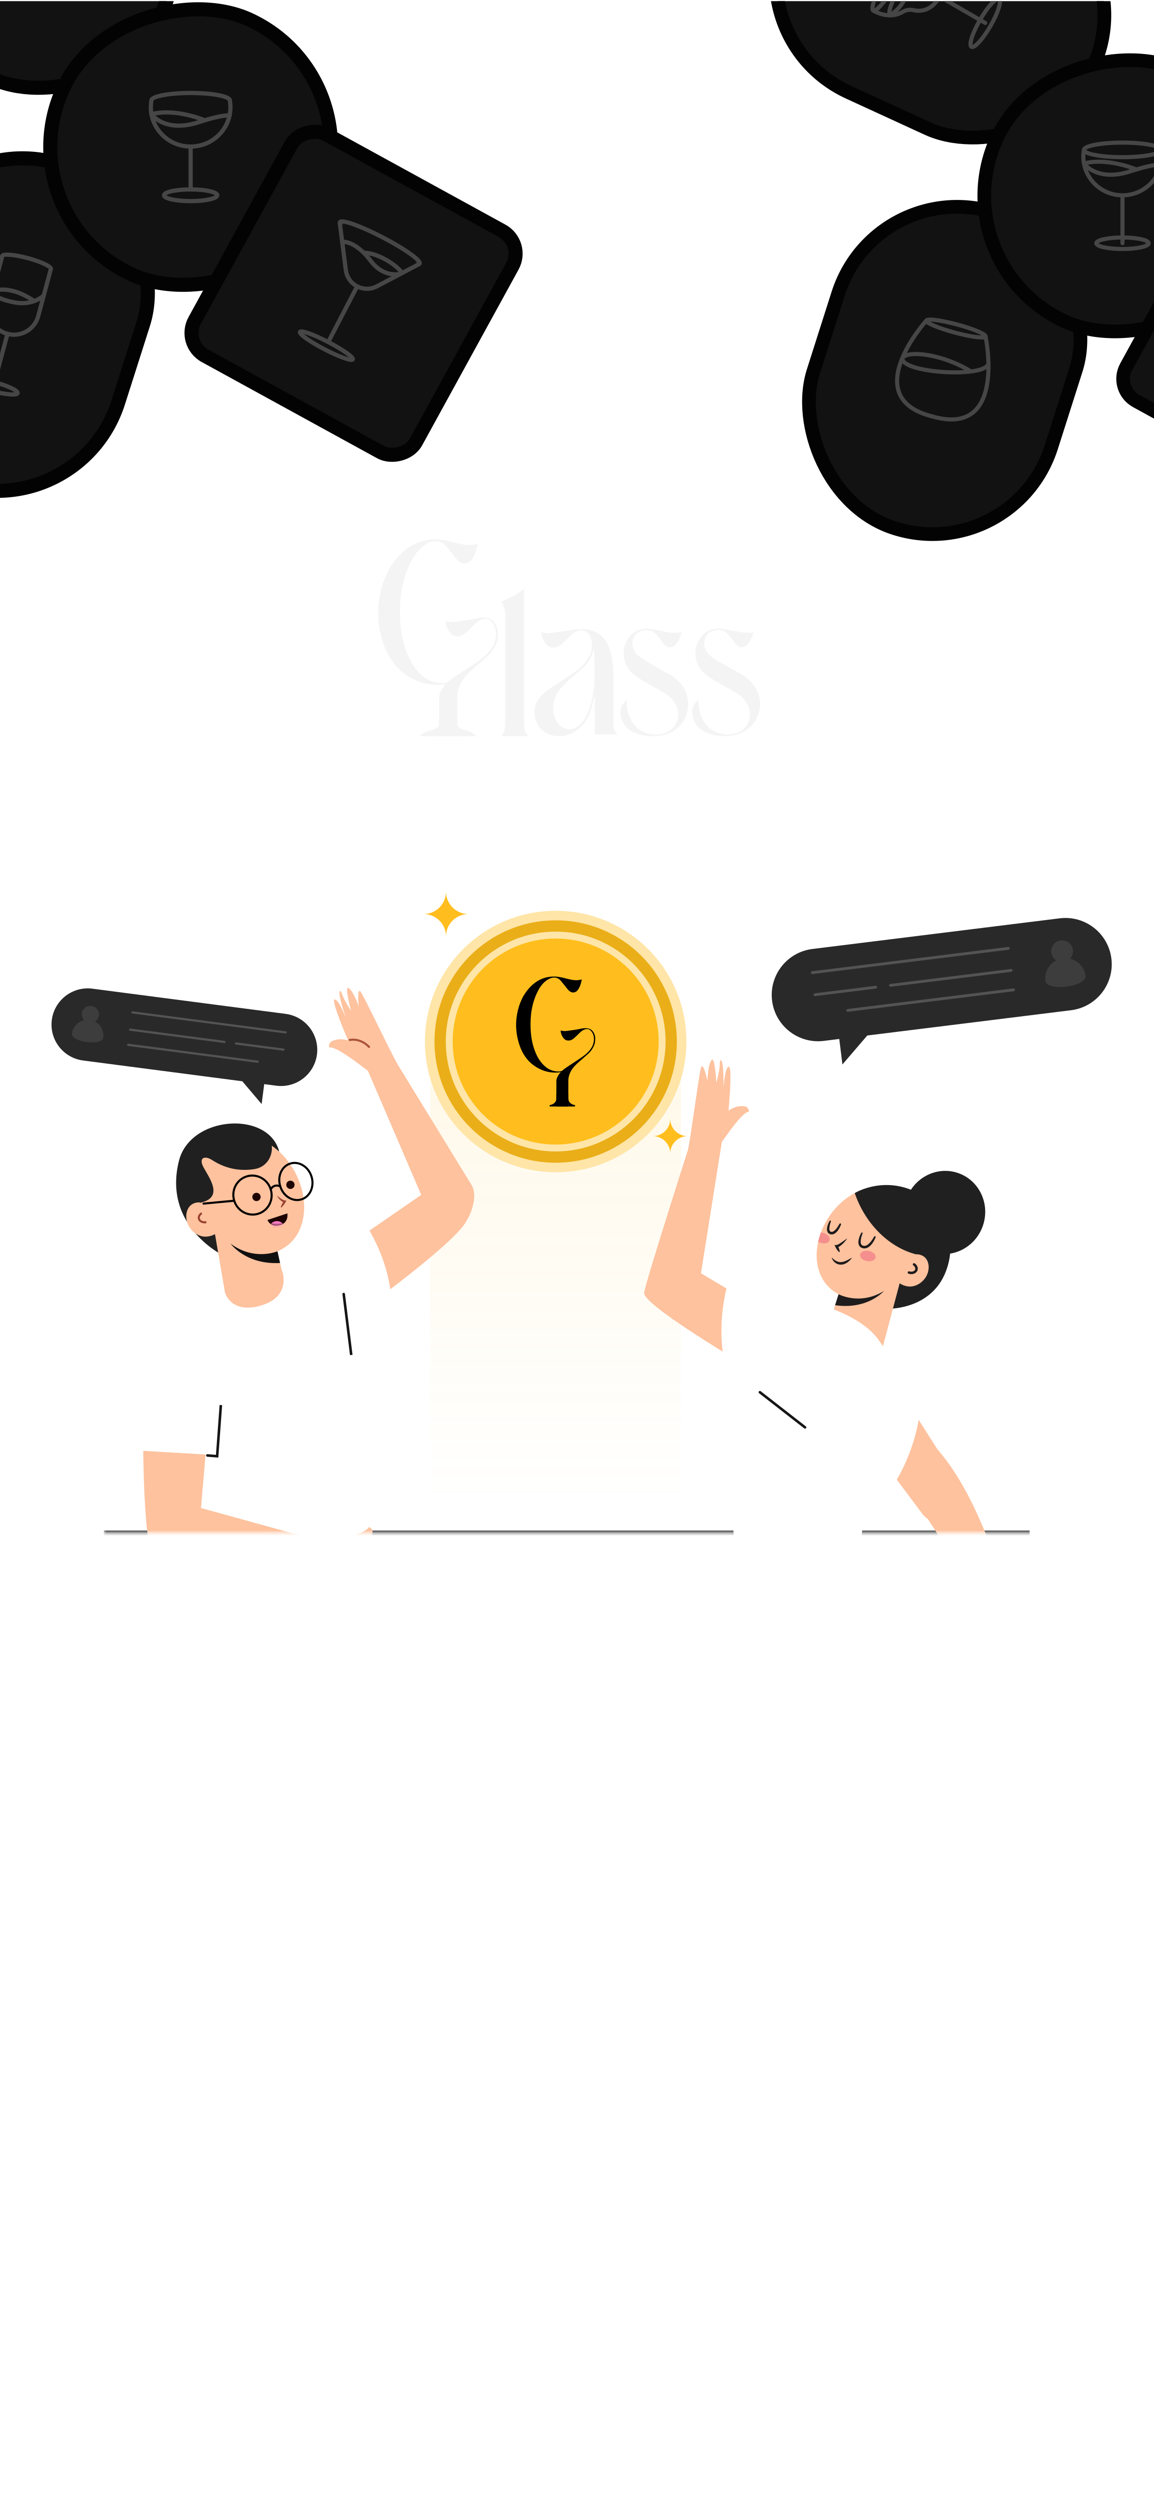 <svg width="428" height="927" viewBox="0 0 428 927" fill="none" xmlns="http://www.w3.org/2000/svg">
<g clip-path="url(#clip0_2207_7660)">
<rect x="159.593" y="384.656" width="92.94" height="188.043" fill="url(#paint0_linear_2207_7660)" fill-opacity="0.1"/>
<mask id="mask0_2207_7660" style="mask-type:alpha" maskUnits="userSpaceOnUse" x="38" y="144" width="348" height="425">
<rect x="38.505" y="144.467" width="346.841" height="423.887" fill="#D9D9D9"/>
</mask>
<g mask="url(#mask0_2207_7660)">
<rect x="38.505" y="567.557" width="343.367" height="15.138" fill="#373737"/>
<g filter="url(#filter0_d_2207_7660)">
<path d="M165.415 344.717C165.415 340.125 161.692 336.402 157.099 336.402C161.692 336.402 165.415 332.679 165.415 328.086C165.415 332.678 169.138 336.402 173.731 336.402C169.138 336.402 165.415 340.125 165.415 344.717Z" fill="#FFBE1D"/>
<path d="M248.581 425.205C248.581 421.645 245.695 418.759 242.135 418.759C245.695 418.759 248.581 415.873 248.581 412.313C248.581 415.873 251.467 418.759 255.027 418.759C251.467 418.76 248.581 421.645 248.581 425.205Z" fill="#FFBE1D"/>
<g filter="url(#filter1_d_2207_7660)">
<mask id="mask1_2207_7660" style="mask-type:alpha" maskUnits="userSpaceOnUse" x="157" y="328" width="98" height="98">
<circle cx="206.09" cy="376.7" r="48.487" fill="#FFBE1D" fill-opacity="0.36"/>
</mask>
<g mask="url(#mask1_2207_7660)">
</g>
<mask id="mask2_2207_7660" style="mask-type:alpha" maskUnits="userSpaceOnUse" x="157" y="328" width="98" height="98">
<circle cx="206.09" cy="376.7" r="48.487" fill="#F5DDA3"/>
</mask>
<g mask="url(#mask2_2207_7660)">
<path d="M151.572 361.296L229.218 326.717L233.929 335.543L161.862 380.575L151.572 361.296Z" fill="url(#paint1_linear_2207_7660)"/>
<path d="M151.572 361.296L229.218 326.717L233.929 335.543L161.862 380.575L151.572 361.296Z" fill="white"/>
<path d="M176.099 397.854L250.384 356.545L255.857 364.921L188.053 416.148L176.099 397.854Z" fill="url(#paint2_linear_2207_7660)"/>
<path d="M176.099 397.854L250.384 356.545L255.857 364.921L188.053 416.148L176.099 397.854Z" fill="white"/>
<path d="M254.578 353.783L162.593 398.477L156.574 388.051L241.431 331.012L254.578 353.783Z" fill="url(#paint3_linear_2207_7660)"/>
<path d="M254.578 353.783L162.593 398.477L156.574 388.051L241.431 331.012L254.578 353.783Z" fill="white"/>
<path d="M282.456 388.347L190.472 433.04L184.453 422.615L269.309 365.576L282.456 388.347Z" fill="url(#paint4_linear_2207_7660)"/>
<path d="M282.456 388.347L190.472 433.04L184.453 422.615L269.309 365.576L282.456 388.347Z" fill="white"/>
</g>
<circle cx="206.09" cy="376.702" r="48.487" fill="#FFE5A7"/>
<circle cx="206.09" cy="376.703" r="42.848" stroke="#EAAE18" stroke-width="4.183"/>
<circle cx="206.09" cy="376.704" r="38.203" fill="#FFBE1D"/>
<path d="M210.711 400.799L206.396 400.79C206.362 400.79 206.335 400.762 206.335 400.728L206.355 391.046C206.355 391.012 206.382 390.985 206.417 390.985L210.731 390.994C210.766 390.994 210.793 391.022 210.793 391.056L210.773 400.737C210.773 400.771 210.745 400.799 210.711 400.799Z" fill="black"/>
<path d="M220.768 375.376C220.682 374.167 220.142 372.862 219.049 372.177C218.875 372.074 218.687 371.99 218.485 371.928C218.283 371.866 218.067 371.825 217.837 371.808C217.592 371.776 217.339 371.76 217.082 371.759C216.312 371.758 215.511 371.889 214.784 372.097C214.371 372.167 213.957 372.236 213.543 372.302C212.301 372.501 211.055 372.678 209.805 372.816C209.254 372.877 208.68 372.732 208.04 372.651C207.964 372.642 207.9 372.708 207.911 372.783C208.089 373.916 208.47 374.892 209.238 375.699C209.656 376.139 210.172 376.334 210.795 376.34C211.731 376.35 212.442 375.905 213.086 375.313C213.383 375.039 213.673 374.757 213.963 374.474C214.252 374.191 214.541 373.908 214.835 373.631C215.528 372.927 216.393 372.223 217.422 372.097C217.627 372.072 217.84 372.07 218.058 372.095C218.212 372.115 218.367 372.158 218.516 372.22C220.759 373.63 220.682 377.006 219.349 379.023C219.218 379.236 219.079 379.44 218.933 379.636C217.911 381.01 216.541 382.014 215.128 382.968C213.255 384.233 211.339 385.434 209.49 386.731C208.766 387.238 208.089 387.864 207.535 388.551C206.93 389.299 206.547 390.131 206.36 390.982C206.349 391.03 206.368 391.083 206.41 391.108C206.416 391.112 206.423 391.116 206.428 391.121C206.452 391.141 206.48 391.154 206.51 391.154C207.179 391.146 207.848 391.14 208.517 391.136C209.237 391.133 209.958 391.131 210.677 391.13C210.74 391.13 210.791 391.08 210.792 391.017C210.819 389.87 211.16 388.734 211.776 387.629C212.516 386.299 213.594 385.229 214.743 384.234C215.829 383.294 216.924 382.365 217.986 381.398C218.506 380.924 218.975 380.42 219.373 379.871C219.506 379.688 219.631 379.5 219.747 379.307C220.142 378.541 220.604 377.773 220.681 376.852C220.681 376.852 220.759 376.315 220.757 375.879C220.766 375.714 220.773 375.547 220.768 375.376Z" fill="black"/>
<path d="M211.702 386.439H210.071C210.034 386.548 209.982 386.643 209.91 386.705C209.146 387.365 208.244 387.784 207.215 387.805C204.989 387.851 203.148 386.949 201.603 385.415C199.995 383.819 198.98 381.858 198.221 379.756C197.316 377.248 196.92 374.648 196.803 371.994C196.593 367.22 197.204 362.595 199.351 358.264C200.227 356.497 201.35 354.881 203.057 353.799C204.614 352.812 206.61 352.454 208.08 354.29C208.488 354.799 208.915 355.292 209.328 355.798C209.857 356.448 210.338 357.143 210.916 357.747C211.892 358.769 213.31 358.782 214.165 357.743C215.097 356.611 215.46 355.22 215.787 353.742C215.589 353.742 215.494 353.722 215.412 353.745C213.896 354.178 212.411 353.916 210.925 353.566C209.599 353.252 208.279 352.843 206.933 352.692C202.871 352.236 199.424 353.562 196.616 356.511C193.903 359.359 192.441 362.805 191.763 366.623C191.067 370.536 191.418 374.358 192.697 378.116C193.754 381.223 195.517 383.865 198.215 385.727C201.919 388.284 206.007 388.862 210.345 387.514C210.795 387.374 211.247 387.237 211.701 387.106V386.439H211.702Z" fill="black"/>
<path d="M203.855 400.262C203.855 400.262 205.292 400.172 206.027 399.004C206.401 398.41 206.366 397.565 206.334 396.255H208.55V400.795H203.849L203.855 400.262Z" fill="black"/>
<path d="M213.272 400.263C213.272 400.263 211.834 400.172 211.099 399.004C210.726 398.41 210.761 397.565 210.793 396.255H208.576V400.795H213.277L213.272 400.263Z" fill="black"/>
</g>
</g>
<path d="M328.44 485.336C328.44 485.336 345.098 486.236 350.79 471.514C355.817 458.51 349.008 445.847 339.483 441.93C339.483 441.93 308.088 473.699 328.44 485.336Z" fill="#202020"/>
<path d="M336.831 442.891C337.902 443.719 338.868 444.728 339.693 445.932C347.07 456.693 337.687 472.679 327.837 478.73C322.384 482.079 315.3 482.693 309.927 479.302C302.069 474.342 301.398 464.138 304.905 455.903C307.519 449.766 312.316 444.454 318.339 441.775C324.353 439.099 331.767 438.973 336.831 442.891Z" fill="#FEC29E"/>
<path d="M331.96 474.178C333.242 476.11 335.916 477.338 338.231 477.027C340.546 476.716 342.74 475.047 343.783 472.802C344.72 470.789 344.676 468.27 343.385 466.654C342.094 465.038 339.28 464.541 337.602 465.95L331.96 474.178Z" fill="#FEC29E"/>
<path d="M335.48 469.045L327.506 499.079C326.12 504.648 320.636 508.173 314.994 507.124C308.478 505.913 304.561 499.192 306.72 492.925L315.978 465.418L335.48 469.045Z" fill="#FEC29E"/>
<path d="M309.726 483.994L311.011 479.921C311.011 479.921 318.842 484.219 327.836 478.729C327.836 478.729 321.864 485.753 309.726 483.994Z" fill="#1E1C1C"/>
<path d="M339.748 465.136C328.981 462.329 320.557 452.965 317.014 442.417C317.014 442.417 328.996 434.981 342.488 443.565C353.67 450.679 339.748 465.136 339.748 465.136Z" fill="#202020"/>
<path d="M337.107 471.882C338.333 472.269 339.568 471.817 339.867 470.872C340.09 470.163 339.724 469.379 339.009 468.867" stroke="#1E1C1C" stroke-width="0.922" stroke-miterlimit="10" stroke-linecap="round"/>
<path d="M318.993 465.213C318.8 466.258 319.933 467.342 321.522 467.634C323.111 467.927 324.555 467.317 324.747 466.273C324.939 465.228 323.807 464.144 322.218 463.852C320.63 463.56 319.186 464.169 318.993 465.213Z" fill="#F58F8D"/>
<path d="M311.155 464.25C310.55 463.705 310.163 463.049 309.83 462.364L309.506 461.695L310.216 461.674C310.453 461.667 310.831 461.485 311.159 461.295C311.502 461.106 311.833 460.872 312.175 460.646C312.849 460.179 313.517 459.682 314.222 459.205C313.769 459.928 313.224 460.579 312.616 461.179C312.314 461.483 311.983 461.759 311.626 462.022C311.253 462.27 310.888 462.527 310.289 462.62L310.674 461.93C311.039 462.597 311.348 463.295 311.441 464.103C311.452 464.198 311.384 464.283 311.29 464.293C311.239 464.299 311.19 464.281 311.155 464.25Z" fill="#1E1C1C"/>
<path d="M308.448 466.254C308.983 466.815 309.541 467.298 310.153 467.612C310.765 467.923 311.409 468.062 312.062 468.001C312.724 467.983 313.367 467.676 314.03 467.414L315.001 466.896C315.321 466.704 315.642 466.506 316 466.334C315.788 466.659 315.54 466.958 315.292 467.262C315.021 467.543 314.718 467.796 314.413 468.05C313.751 468.485 313.009 468.894 312.14 468.949C311.287 469.016 310.395 468.756 309.747 468.231C309.091 467.72 308.642 467.01 308.448 466.254Z" fill="#1E1C1C"/>
<path d="M307.682 459.929C307.363 460.941 305.855 461.368 304.313 460.882C303.995 460.781 303.708 460.644 303.443 460.49C303.7 459.318 304.047 458.16 304.467 457.029C304.792 457.052 305.13 457.107 305.47 457.215C307.012 457.7 308.002 458.916 307.682 459.929Z" fill="#F58F8D"/>
<path d="M319.917 457.371C319.575 458.28 319.28 459.251 319.223 460.173C319.205 460.627 319.23 461.085 319.417 461.403C319.583 461.723 319.921 461.901 320.307 461.964C321.074 462.151 321.877 461.59 322.523 460.926C323.169 460.241 323.728 459.408 324.204 458.564L324.212 458.551C324.294 458.405 324.478 458.353 324.623 458.436C324.756 458.51 324.81 458.669 324.758 458.806C324.387 459.793 323.87 460.695 323.177 461.521C322.829 461.933 322.402 462.296 321.9 462.582C321.407 462.876 320.748 463.016 320.139 462.899C319.544 462.795 318.91 462.428 318.618 461.823C318.325 461.237 318.321 460.636 318.391 460.097C318.542 459.008 318.936 458.044 319.461 457.138C319.532 457.015 319.689 456.974 319.812 457.045C319.922 457.108 319.967 457.241 319.923 457.357L319.917 457.371Z" fill="#1E1C1C"/>
<path d="M308.167 452.952C307.905 453.723 307.673 454.534 307.6 455.304C307.569 455.688 307.588 456.066 307.705 456.335C307.811 456.6 308.011 456.736 308.297 456.785C308.846 456.916 309.488 456.41 310 455.834C310.513 455.24 310.963 454.534 311.362 453.829L311.369 453.816C311.451 453.671 311.636 453.62 311.782 453.702C311.911 453.774 311.965 453.928 311.919 454.064C311.63 454.901 311.226 455.67 310.682 456.395C310.406 456.754 310.077 457.088 309.669 457.37C309.263 457.644 308.689 457.827 308.131 457.72C307.99 457.703 307.855 457.666 307.724 457.596C307.593 457.534 307.46 457.483 307.35 457.373C307.11 457.19 306.938 456.924 306.848 456.668C306.669 456.142 306.688 455.647 306.769 455.197C306.935 454.294 307.264 453.489 307.706 452.728C307.777 452.605 307.934 452.564 308.056 452.634C308.164 452.697 308.209 452.825 308.171 452.938L308.167 452.952Z" fill="#1E1C1C"/>
<path d="M364.665 454.136C367.234 445.991 362.9 437.364 354.983 434.866C347.066 432.369 338.565 436.947 335.996 445.092C333.426 453.237 337.761 461.864 345.678 464.362C353.595 466.859 362.095 462.281 364.665 454.136Z" fill="#202020"/>
<path d="M298.543 482.401C298.543 482.401 332.369 488.762 328.568 509.159C328.698 508.463 319.098 568.125 319.593 570.084L274.515 582.895C274.515 582.895 274.465 582.709 274.373 582.357C267.281 555.202 276.367 530.632 286.398 502.296L298.543 482.401Z" fill="white"/>
<path d="M338.918 523.658C336.392 526.182 333.851 528.691 331.27 531.16C329.002 533.332 326.7 535.501 324.368 537.652L342.165 561.481C344.979 565.01 350.008 565.836 353.804 563.391C357.861 560.778 359.054 555.383 356.478 551.302L338.918 523.658Z" fill="#FEC29E"/>
<path d="M367.607 607.791C367.959 608.584 368.31 609.376 368.66 610.164L368.662 610.162C368.985 610.889 369.242 611.469 369.422 611.876C372.039 610.54 374.766 609.427 377.546 608.598C377.863 608.412 378.178 608.224 378.495 608.038L377.494 603.938C376.302 599.851 375.063 596.096 373.797 592.627L372.438 588.274C363.43 558.904 353.795 543.928 346.771 536.488C346.046 538.073 345.281 539.644 344.479 541.201C344.073 542.868 343.666 544.536 343.26 546.203C342.314 550.082 341.447 554.002 340.369 557.825C351.12 573.038 357.817 586.232 363.433 598.497C365.033 602.031 366.496 605.299 367.607 607.791Z" fill="#FEC29E"/>
<path d="M297.215 507.073L324.781 495.471L341.556 518.429C341.556 518.429 341.845 536.726 328.644 554.763L296.055 526.472L297.215 507.073Z" fill="white"/>
<path d="M284.341 510.967C288.849 514.206 295.102 513.359 298.587 509.038C302.482 504.209 301.342 497.07 296.136 493.694L259.979 472.15L268.675 417.41L258.704 415.299C258.704 415.299 238.669 477.548 238.881 479.566C239.459 485.056 284.341 510.967 284.341 510.967Z" fill="#FEC29E"/>
<path d="M264.824 427.496C266.728 425.288 274.561 412.594 277.775 412.178C277.797 411.535 277.296 410.486 276.448 410.307C273.118 409.599 270.188 411.828 270.188 411.828C270.188 411.828 271.77 395.362 270.279 395.555C268.788 395.748 268.329 403.637 268.329 403.637C268.329 403.637 268.583 392.537 267.199 393.198C266.665 393.451 267.537 394.9 265.679 401.517C265.679 401.517 265.158 391.621 263.96 393.047C262.453 394.84 262.401 400.81 262.401 400.81C262.401 400.81 261.031 394.322 260.119 395.535C259.455 396.419 256.466 420.187 255.233 425.953C256.807 426.729 264.728 428.047 264.824 427.496Z" fill="#FEC29E"/>
<path d="M314.328 505.931L289.936 523.238L268.58 504.467C268.58 504.467 264.328 486.669 273.301 466.198L311.252 486.745L314.328 505.931Z" fill="white"/>
<path d="M281.84 516.269L298.57 529.296" stroke="#161616" stroke-width="0.955" stroke-miterlimit="10" stroke-linecap="round"/>
<path d="M132.213 569.079C134.087 569.845 166.767 677.128 166.767 677.128L128.098 677.354L107.566 605.571L111.046 676.892L69.273 677.369C69.273 677.369 63.1 581.17 74.682 557.567L132.213 569.079Z" fill="#C58038"/>
<path d="M156.221 443.09L134.645 392.866L143.634 388.448L174.943 439.489C176.885 442.709 175.593 448.581 172.993 452.785C172.969 452.831 172.948 452.877 172.923 452.922C167.915 462.131 127.154 491.104 127.154 491.104L122.23 466.542L156.221 443.09Z" fill="#FEC29E"/>
<path d="M138.862 398.814C136.413 397.327 125.244 387.835 122.113 388.421C121.898 387.827 122.049 386.695 122.787 386.27C125.685 384.599 129.099 385.795 129.099 385.795C129.099 385.795 122.63 370.883 124.082 370.612C125.534 370.339 128.355 377.575 128.355 377.575C128.355 377.575 124.752 367.277 126.247 367.475C126.823 367.551 126.448 369.169 130.189 374.79C130.189 374.79 127.676 365.382 129.229 366.353C131.181 367.572 133.038 373.136 133.038 373.136C133.038 373.136 132.353 366.656 133.573 367.513C134.461 368.138 144.459 389.449 147.359 394.464C146.122 395.667 139.118 399.3 138.862 398.814Z" fill="#FEC29E"/>
<path d="M129.408 385.714C129.408 385.714 133.447 384.471 137.096 388.446" stroke="#AA533B" stroke-width="0.767" stroke-miterlimit="10"/>
<path d="M101.977 471.59L135.497 453.765C147.848 473.413 144.933 489.202 144.933 489.202L125.122 504.837L101.977 471.59Z" fill="white"/>
<path d="M83.099 465.71C83.099 465.71 60.224 454.978 66.365 430.459C70.583 413.62 99.443 411.766 103.527 426.894" fill="#202020"/>
<path d="M79.539 423.071C78.348 423.831 77.249 424.79 76.278 425.964C67.6 436.461 75.856 453.961 85.531 461.176C90.885 465.17 98.194 466.472 104.097 463.45C112.733 459.031 114.387 448.484 111.513 439.593C109.371 432.968 104.88 426.995 98.87 423.645C92.868 420.297 85.172 419.472 79.539 423.071Z" fill="#FEC29E"/>
<path d="M81.67 456.057C80.156 457.946 77.261 458.971 74.883 458.431C72.505 457.89 70.381 455.949 69.507 453.518C68.722 451.336 69.004 448.721 70.497 447.163C71.991 445.604 74.964 445.35 76.576 446.974L81.67 456.057Z" fill="#FEC29E"/>
<path d="M78.491 450.39L83.966 482.365C84.886 488.285 90.256 492.465 96.221 491.903C103.11 491.253 107.811 484.634 106.155 477.915L99.109 448.447L78.491 450.39Z" fill="#FEC29E"/>
<path d="M103.867 468.347L102.912 463.991C102.912 463.991 94.367 467.726 85.531 461.175C85.531 461.175 91.081 469.038 103.867 468.347Z" fill="#111010"/>
<path d="M76.535 453.187C75.224 453.475 73.982 452.888 73.761 451.877C73.595 451.119 74.05 450.338 74.841 449.874" stroke="#994332" stroke-width="0.767" stroke-miterlimit="10"/>
<path d="M104.122 447.644C104.385 446.789 104.817 446.042 105.293 445.322L105.556 445.912C104.829 445.752 104.276 445.345 103.819 444.894C103.586 444.67 103.384 444.422 103.196 444.166C103.02 443.9 102.84 443.642 102.71 443.35C103.199 443.748 103.687 444.121 104.178 444.457C104.67 444.783 105.19 445.071 105.684 445.146L106.255 445.234L105.947 445.737C105.498 446.473 105.005 447.183 104.344 447.784L104.122 447.644Z" fill="#994332"/>
<path d="M109.2 438.959C109.414 439.78 108.923 440.621 108.101 440.836C107.28 441.05 106.44 440.559 106.225 439.737C106.01 438.916 106.501 438.076 107.323 437.861C108.144 437.646 108.984 438.138 109.2 438.959Z" fill="#1D0301"/>
<path d="M96.614 443.463C96.828 444.284 96.337 445.124 95.515 445.339C94.694 445.554 93.854 445.063 93.639 444.241C93.424 443.419 93.915 442.58 94.737 442.364C95.559 442.15 96.399 442.641 96.614 443.463Z" fill="#1D0301"/>
<path d="M106.58 449.951L99.189 452.383C99.189 452.383 100.202 455.33 104.007 454.24C107.18 453.33 106.58 449.951 106.58 449.951Z" fill="#1D0301"/>
<mask id="mask3_2207_7660" style="mask-type:luminance" maskUnits="userSpaceOnUse" x="99" y="449" width="8" height="6">
<path d="M106.58 449.951L99.189 452.383C99.189 452.383 100.202 455.33 104.007 454.24C107.18 453.33 106.58 449.951 106.58 449.951Z" fill="white"/>
</mask>
<g mask="url(#mask3_2207_7660)">
<path d="M100.501 457.865C101.626 459.091 103.532 459.173 104.758 458.048C105.984 456.923 106.066 455.017 104.941 453.791C103.816 452.566 101.91 452.484 100.684 453.608C99.459 454.733 99.377 456.639 100.501 457.865Z" fill="#FA7EC6"/>
</g>
<path d="M100.416 441.055C101.601 444.878 99.529 448.916 95.788 450.076C92.048 451.235 88.055 449.077 86.87 445.253C85.685 441.431 87.757 437.392 91.498 436.233C95.238 435.073 99.231 437.233 100.416 441.055Z" stroke="black" stroke-width="0.767" stroke-miterlimit="10" stroke-linecap="round" stroke-linejoin="round"/>
<path d="M115.541 436.311C116.679 439.981 115.003 443.763 111.797 444.757C108.592 445.751 105.07 443.581 103.932 439.91C102.795 436.239 104.471 432.457 107.677 431.464C110.883 430.47 114.404 432.64 115.541 436.311Z" stroke="black" stroke-width="0.767" stroke-miterlimit="10" stroke-linecap="round" stroke-linejoin="round"/>
<path d="M100.416 441.055C100.416 441.055 101.378 438.861 103.933 439.909" stroke="black" stroke-width="0.767" stroke-miterlimit="10" stroke-linecap="round" stroke-linejoin="round"/>
<path d="M86.87 445.254L75.482 446.319" stroke="black" stroke-width="0.767" stroke-miterlimit="10" stroke-linecap="round" stroke-linejoin="round"/>
<path d="M78.639 430.152C76.01 428.442 73.478 429.187 75.532 432.958C77.697 436.931 83.138 444.107 74.215 446.009C74.215 446.009 61.175 427.306 77.278 419.16C82.316 416.612 90.669 416.505 95.899 418.631C95.972 418.66 96.045 418.691 96.118 418.721C103.275 421.708 101.993 432.328 94.331 433.531C89.741 434.253 84.221 433.78 78.639 430.152Z" fill="#202020"/>
<path d="M80.801 480.548C75.521 482.53 68.187 486.567 61.694 492.539C60.539 493.601 60.434 496.195 60.854 497.708L69.484 581.393C69.484 581.393 106.732 587.424 136.999 571.037L127.692 477.399C127.544 476.584 126.639 476.825 125.177 476.098C122.152 474.594 118.245 473.203 110.097 472.35C110.097 472.35 87.921 477.876 80.801 480.548Z" fill="white"/>
<path d="M127.947 479.813C127.915 479.551 127.676 479.366 127.415 479.398C127.153 479.431 126.967 479.669 127 479.931L127.947 479.813ZM130.749 502.395L127.947 479.813L127 479.931L129.802 502.513L130.749 502.395Z" fill="#161616"/>
<path d="M104.659 471.288L83.511 479.515C83.511 479.515 85.879 487.497 97.047 484.038C108.217 480.579 104.659 471.288 104.659 471.288Z" fill="#FEC29E"/>
<path d="M74.544 559.199L77.701 522.442L53.113 528.802C53.113 528.802 52.637 573.062 57.352 578.833C60.124 582.225 119.643 583.059 119.643 583.059L121.656 572.227L74.544 559.199Z" fill="#FEC29E"/>
<path d="M118.492 573.391C121.151 572.325 135.446 569.088 136.856 566.233C137.461 566.417 138.276 567.218 138.173 568.063C137.77 571.384 134.764 573.397 134.764 573.397C134.764 573.397 150.574 577.173 149.92 578.498C149.266 579.823 141.786 577.735 141.786 577.735C141.786 577.735 152.184 581.035 151.13 582.112C150.723 582.527 150.235 583.065 142.912 580.874C142.912 580.874 151.946 584.511 150.238 585.17C148.091 586 142.526 584.146 142.526 584.146C142.526 584.146 148.12 587.487 146.702 587.948C145.669 588.284 122.623 583.49 116.871 582.798C116.651 581.088 117.949 573.304 118.492 573.391Z" fill="#FEC29E"/>
<path d="M69.569 488.205C69.569 488.205 47.253 491.744 48.087 537.701L82.112 539.71L78.637 507.734L69.569 488.205Z" fill="white"/>
<path d="M76.952 539.234C76.689 539.213 76.459 539.409 76.438 539.672C76.417 539.935 76.613 540.165 76.876 540.186L76.952 539.234ZM80.528 539.997L80.491 540.473L80.969 540.511L81.004 540.032L80.528 539.997ZM76.876 540.186L80.491 540.473L80.566 539.521L76.952 539.234L76.876 540.186ZM81.004 540.032L82.391 521.061L81.439 520.991L80.052 539.962L81.004 540.032Z" fill="#161616"/>
</g>
<path d="M105.947 375.967L34.296 366.622C26.927 365.66 20.175 370.843 19.216 378.198C18.256 385.552 23.453 392.292 30.823 393.254L89.872 400.955L97.032 409.403L97.996 402.015L102.474 402.599C109.843 403.56 116.595 398.378 117.555 391.024C118.512 383.669 113.316 376.928 105.947 375.967Z" fill="#292929"/>
<path d="M35.215 378.827C35.983 378.343 36.537 377.535 36.663 376.566C36.889 374.837 35.667 373.253 33.935 373.027C32.203 372.801 30.616 374.019 30.39 375.748C30.264 376.716 30.592 377.64 31.21 378.305C28.879 378.83 27.012 380.749 26.685 383.252C26.267 386.458 37.901 387.975 38.319 384.769C38.646 382.266 37.333 379.932 35.215 378.827Z" fill="#3D3D3D"/>
<path d="M105.867 383.237L49.089 375.832C48.84 375.799 48.661 375.59 48.691 375.366C48.72 375.141 48.946 374.985 49.195 375.017L105.974 382.423C106.223 382.455 106.401 382.664 106.372 382.889C106.342 383.114 106.117 383.27 105.867 383.237Z" fill="#535353"/>
<path d="M95.49 394.11L47.521 387.854C47.272 387.821 47.094 387.612 47.123 387.388C47.152 387.163 47.378 387.007 47.627 387.039L95.597 393.296C95.846 393.328 96.024 393.537 95.995 393.762C95.965 393.988 95.74 394.143 95.49 394.11Z" fill="#535353"/>
<path d="M83.161 386.776L48.255 382.223C48.006 382.191 47.828 381.982 47.857 381.757C47.886 381.532 48.112 381.376 48.361 381.409L83.268 385.961C83.517 385.994 83.695 386.203 83.666 386.427C83.636 386.653 83.41 386.808 83.161 386.776Z" fill="#535353"/>
<path d="M105.033 389.629L87.514 387.344C87.265 387.311 87.087 387.102 87.116 386.878C87.145 386.653 87.371 386.497 87.62 386.529L105.139 388.814C105.388 388.847 105.567 389.055 105.537 389.28C105.508 389.506 105.283 389.661 105.033 389.629Z" fill="#535353"/>
<path d="M301.314 351.901L393.006 340.532C402.436 339.362 411.027 346.043 412.195 355.455C413.361 364.866 406.663 373.443 397.232 374.613L321.666 383.983L312.442 394.725L311.27 385.272L305.539 385.982C296.108 387.152 287.517 380.471 286.35 371.06C285.185 361.647 291.883 353.07 301.314 351.901Z" fill="#292929"/>
<path d="M391.732 356.131C390.754 355.506 390.052 354.468 389.898 353.228C389.624 351.015 391.199 348.999 393.415 348.725C395.632 348.45 397.651 350.021 397.926 352.232C398.079 353.472 397.652 354.65 396.857 355.495C399.833 356.186 402.205 358.654 402.602 361.858C403.111 365.961 388.223 367.807 387.715 363.704C387.317 360.5 389.014 357.527 391.732 356.131Z" fill="#3D3D3D"/>
<path d="M301.357 361.197L374.015 352.188C374.334 352.149 374.564 351.883 374.528 351.595C374.492 351.308 374.205 351.106 373.886 351.146L301.226 360.155C300.908 360.195 300.678 360.46 300.714 360.748C300.75 361.036 301.037 361.237 301.357 361.197Z" fill="#535353"/>
<path d="M314.537 375.185L375.923 367.573C376.242 367.534 376.472 367.268 376.436 366.98C376.401 366.693 376.113 366.491 375.794 366.531L314.408 374.143C314.089 374.182 313.859 374.448 313.895 374.735C313.931 375.024 314.218 375.224 314.537 375.185Z" fill="#535353"/>
<path d="M330.36 365.906L375.03 360.367C375.348 360.328 375.578 360.062 375.543 359.775C375.507 359.487 375.219 359.286 374.901 359.325L330.231 364.864C329.912 364.904 329.683 365.169 329.718 365.457C329.754 365.745 330.042 365.946 330.36 365.906Z" fill="#535353"/>
<path d="M302.371 369.377L324.79 366.597C325.109 366.557 325.339 366.292 325.303 366.004C325.268 365.717 324.98 365.515 324.661 365.555L302.242 368.335C301.923 368.374 301.694 368.64 301.729 368.927C301.765 369.216 302.052 369.416 302.371 369.377Z" fill="#535353"/>
<rect x="-22.185" y="46.665" width="94.042" height="124.723" rx="47.021" transform="rotate(17.672 -22.185 46.665)" fill="#121212" stroke="#030303" stroke-width="5.226"/>
<rect x="79.181" y="-36.688" width="94.042" height="126.732" rx="47.021" transform="rotate(114.683 79.181 -36.688)" fill="#121212" stroke="#030303" stroke-width="5.226"/>
<rect x="139.722" y="28.978" width="104.083" height="104.084" rx="52.041" transform="rotate(114.683 139.722 28.978)" fill="#121212" stroke="#030303" stroke-width="5.226"/>
<rect x="194.677" y="90.24" width="93.617" height="93.618" rx="9.662" transform="rotate(118.746 194.677 90.24)" fill="#121212" stroke="#030303" stroke-width="5.226"/>
<path d="M-9.387 -38.468C-9.387 -38.468 21.796 -40.391 7.783 -16.889C-6.636 6.366 -19.277 -22.205 -19.277 -22.205" fill="#121212"/>
<path d="M-9.387 -38.468C-9.387 -38.468 21.796 -40.391 7.783 -16.889C-6.636 6.366 -19.277 -22.205 -19.277 -22.205" stroke="#464646" stroke-width="1.568" stroke-miterlimit="10" stroke-linecap="round" stroke-linejoin="round"/>
<path d="M19.78 -9.594C23.101 -15.055 24.821 -20.073 23.622 -20.802C22.424 -21.531 18.76 -17.695 15.439 -12.233C12.118 -6.772 10.398 -1.755 11.597 -1.026C12.796 -0.297 16.459 -4.133 19.78 -9.594Z" fill="#121212" stroke="#464646" stroke-width="1.568" stroke-miterlimit="10" stroke-linecap="round" stroke-linejoin="round"/>
<path d="M139.8 92.071C147.949 96.304 155.027 98.828 155.609 97.707C156.191 96.587 150.057 92.247 141.907 88.014C133.758 83.781 126.68 81.257 126.098 82.377C125.516 83.498 131.651 87.838 139.8 92.071Z" fill="#121212" stroke="#464646" stroke-width="1.568" stroke-miterlimit="10" stroke-linecap="round" stroke-linejoin="round"/>
<path d="M155.516 97.883L139.791 106.17C138.253 106.981 136.491 107.262 134.777 106.969C133.153 106.692 131.657 105.915 130.497 104.746C129.272 103.512 128.488 101.908 128.267 100.184L126.005 82.553" fill="#121212"/>
<path d="M155.516 97.883L139.791 106.17C138.253 106.981 136.491 107.262 134.777 106.969C133.153 106.692 131.657 105.915 130.497 104.746C129.272 103.512 128.488 101.908 128.267 100.184L126.005 82.553" stroke="#464646" stroke-width="1.568" stroke-miterlimit="10" stroke-linecap="round" stroke-linejoin="round"/>
<path d="M132.463 106.192L121.042 128.179" stroke="#464646" stroke-width="1.568" stroke-miterlimit="10" stroke-linecap="round" stroke-linejoin="round"/>
<path d="M130.825 133.261C130.439 134.003 125.748 132.33 120.345 129.524C114.943 126.718 110.877 123.841 111.262 123.099C111.648 122.356 116.34 124.029 121.742 126.835C127.144 129.641 131.211 132.518 130.825 133.261Z" fill="#121212" stroke="#464646" stroke-width="1.568" stroke-miterlimit="10" stroke-linecap="round" stroke-linejoin="round"/>
<path d="M126.922 89.71C128.973 89.407 133.287 91.127 137.427 96.649C141.913 102.632 147.565 102.059 149.134 101.248L149.134 101.25C147.576 98.703 140.507 93.742 134.883 93.721" fill="#121212"/>
<path d="M126.922 89.71C128.973 89.407 133.287 91.127 137.427 96.649C141.913 102.632 147.565 102.059 149.134 101.248L149.134 101.25C147.576 98.703 140.507 93.742 134.883 93.721" stroke="#464646" stroke-width="1.568" stroke-miterlimit="10" stroke-linecap="round" stroke-linejoin="round"/>
<path d="M70.703 39.977C78.728 39.977 85.234 38.747 85.234 37.23C85.234 35.713 78.728 34.483 70.703 34.483C62.678 34.483 56.172 35.713 56.172 37.23C56.172 38.747 62.678 39.977 70.703 39.977Z" fill="#121212" stroke="#464646" stroke-width="1.568" stroke-miterlimit="10" stroke-linecap="round" stroke-linejoin="round"/>
<path d="M85.233 37.23C85.382 38.06 85.46 38.914 85.46 39.786C85.46 47.828 78.853 54.346 70.703 54.346C62.552 54.346 55.945 47.827 55.945 39.786C55.945 38.914 56.023 38.06 56.172 37.23" fill="#121212"/>
<path d="M85.234 37.23C85.382 38.06 85.46 38.914 85.46 39.786C85.46 47.828 78.853 54.346 70.703 54.346C62.552 54.346 55.945 47.827 55.945 39.786C55.945 38.914 56.023 38.06 56.172 37.23" stroke="#464646" stroke-width="1.568" stroke-miterlimit="10" stroke-linecap="round" stroke-linejoin="round"/>
<path d="M70.703 54.399V72.412" stroke="#464646" stroke-width="1.568" stroke-miterlimit="10" stroke-linecap="round" stroke-linejoin="round"/>
<path d="M70.703 74.581C76.16 74.581 80.585 73.61 80.585 72.412C80.585 71.214 76.16 70.242 70.703 70.242C65.245 70.242 60.821 71.214 60.821 72.412C60.821 73.61 65.245 74.581 70.703 74.581Z" fill="#121212" stroke="#464646" stroke-width="1.568" stroke-miterlimit="10" stroke-linecap="round" stroke-linejoin="round"/>
<path d="M85.136 42.817C85.136 42.817 82.705 42.369 73.788 45.287C61.087 49.445 56.172 42.369 56.172 42.369C56.172 42.369 63.441 39.804 75.977 44.597" fill="#121212"/>
<path d="M85.136 42.817C85.136 42.817 82.705 42.369 73.788 45.287C61.087 49.445 56.172 42.369 56.172 42.369C56.172 42.369 63.441 39.804 75.977 44.597" stroke="#464646" stroke-width="1.568" stroke-miterlimit="10" stroke-linecap="round" stroke-linejoin="round"/>
<path d="M9.411 98.995C14.384 100.328 18.613 100.672 18.856 99.764C19.099 98.856 15.265 97.04 10.292 95.707C5.319 94.375 1.09 94.031 0.846 94.939C0.603 95.847 4.438 97.663 9.411 98.995Z" fill="#121212" stroke="#464646" stroke-width="1.568" stroke-miterlimit="10" stroke-linecap="round" stroke-linejoin="round"/>
<path d="M0.846 94.939L-3.829 112.385C-5.162 117.359 -2.21 122.471 2.763 123.803C7.736 125.136 12.848 122.184 14.181 117.211L18.856 99.764" fill="#121212"/>
<path d="M0.846 94.939L-3.829 112.385C-5.162 117.359 -2.21 122.471 2.763 123.803C7.736 125.136 12.848 122.184 14.181 117.211L18.856 99.764" stroke="#464646" stroke-width="1.568" stroke-miterlimit="10" stroke-linecap="round" stroke-linejoin="round"/>
<path d="M12.707 111.651C2.994 105.062 -2.671 108.067 -2.671 108.067C-2.671 108.067 -2.968 110.562 5.371 112.136C12.455 113.474 16.233 109.556 16.233 109.556" fill="#121212"/>
<path d="M12.707 111.651C2.994 105.062 -2.671 108.067 -2.671 108.067C-2.671 108.067 -2.968 110.562 5.371 112.136C12.455 113.474 16.233 109.556 16.233 109.556" stroke="#464646" stroke-width="1.568" stroke-miterlimit="10" stroke-linecap="round" stroke-linejoin="round"/>
<path d="M2.763 123.803L-2.478 143.365" stroke="#464646" stroke-width="1.568" stroke-miterlimit="10" stroke-linecap="round" stroke-linejoin="round"/>
<path d="M-2.919 145.009C2.055 146.341 6.283 146.685 6.527 145.777C6.77 144.869 2.936 143.053 -2.038 141.72C-7.011 140.388 -11.24 140.044 -11.483 140.952C-11.726 141.86 -7.892 143.676 -2.919 145.009Z" fill="#121212" stroke="#464646" stroke-width="1.568" stroke-miterlimit="10" stroke-linecap="round" stroke-linejoin="round"/>
<rect x="324.9" y="64.828" width="92.589" height="122.776" rx="46.295" transform="rotate(17.672 324.9 64.828)" fill="#121212" stroke="#030303" stroke-width="5.079"/>
<rect x="424.693" y="-17.158" width="92.589" height="124.752" rx="46.295" transform="rotate(114.683 424.693 -17.158)" fill="#121212" stroke="#030303" stroke-width="5.079"/>
<rect x="484.258" y="47.45" width="102.468" height="102.469" rx="51.234" transform="rotate(114.683 484.258 47.45)" fill="#121212" stroke="#030303" stroke-width="5.079"/>
<rect x="538.33" y="107.728" width="92.171" height="92.172" rx="9.392" transform="rotate(118.746 538.33 107.728)" fill="#121212" stroke="#030303" stroke-width="5.079"/>
<path d="M354.135 123.335C360.2 124.96 365.297 125.602 365.521 124.768C365.744 123.935 361.009 121.942 354.944 120.317C348.88 118.692 343.782 118.05 343.559 118.884C343.336 119.717 348.071 121.71 354.135 123.335Z" stroke="#464646" stroke-width="1.524" stroke-miterlimit="10" stroke-linecap="round" stroke-linejoin="round"/>
<path d="M360.084 137.747C350.351 131.573 337.13 129.73 334.904 132.577" stroke="#464646" stroke-width="1.524" stroke-miterlimit="10" stroke-linecap="round" stroke-linejoin="round"/>
<path d="M365.521 124.768C365.521 124.768 373.592 162.424 345.806 154.423C317.741 147.459 343.559 118.884 343.559 118.884" stroke="#464646" stroke-width="1.524" stroke-miterlimit="10" stroke-linecap="round" stroke-linejoin="round"/>
<path d="M334.637 132.818C334.312 138.462 366.271 140.303 366.596 134.66" stroke="#464646" stroke-width="1.524" stroke-miterlimit="10" stroke-linecap="round" stroke-linejoin="round"/>
<path d="M416.311 58.288C424.207 58.288 430.608 57.077 430.608 55.585C430.608 54.092 424.207 52.882 416.311 52.882C408.415 52.882 402.014 54.092 402.014 55.585C402.014 57.077 408.415 58.288 416.311 58.288Z" stroke="#464646" stroke-width="1.524" stroke-miterlimit="10" stroke-linecap="round" stroke-linejoin="round"/>
<path d="M430.607 55.584C430.754 56.401 430.831 57.241 430.831 58.099C430.831 66.011 424.33 72.425 416.311 72.425C408.292 72.425 401.791 66.011 401.791 58.099C401.791 57.242 401.868 56.401 402.014 55.584" stroke="#464646" stroke-width="1.524" stroke-miterlimit="10" stroke-linecap="round" stroke-linejoin="round"/>
<path d="M416.311 72.477V90.199" stroke="#464646" stroke-width="1.524" stroke-miterlimit="10" stroke-linecap="round" stroke-linejoin="round"/>
<path d="M416.311 92.333C421.681 92.333 426.034 91.378 426.034 90.199C426.034 89.02 421.681 88.065 416.311 88.065C410.941 88.065 406.588 89.02 406.588 90.199C406.588 91.378 410.941 92.333 416.311 92.333Z" stroke="#464646" stroke-width="1.524" stroke-miterlimit="10" stroke-linecap="round" stroke-linejoin="round"/>
<path d="M430.512 61.081C430.512 61.081 428.12 60.64 419.346 63.512C406.85 67.602 402.014 60.64 402.014 60.64C402.014 60.64 409.166 58.117 421.5 62.833" stroke="#464646" stroke-width="1.524" stroke-miterlimit="10" stroke-linecap="round" stroke-linejoin="round"/>
<path d="M340.628 -25.162C340.628 -25.162 346.629 -22.128 346.549 -15.885C346.531 -14.518 347.033 -13.192 347.964 -12.191C349.684 -10.343 351.678 -6.696 348.524 -1.234C345.371 4.228 341.216 4.325 338.755 3.76C337.423 3.453 336.023 3.682 334.848 4.381C329.482 7.572 323.854 3.892 323.854 3.892" stroke="#464646" stroke-width="1.524" stroke-miterlimit="10" stroke-linecap="round" stroke-linejoin="round"/>
<path d="M334.503 -9.329C339.136 -17.353 341.888 -24.438 340.65 -25.152C339.413 -25.867 334.654 -19.941 330.021 -11.917C325.388 -3.892 322.636 3.192 323.874 3.906C325.111 4.621 329.87 -1.305 334.503 -9.329Z" stroke="#464646" stroke-width="1.524" stroke-miterlimit="10" stroke-linecap="round" stroke-linejoin="round"/>
<path d="M348.524 -1.234L365.407 8.514" stroke="#464646" stroke-width="1.524" stroke-miterlimit="10" stroke-linecap="round" stroke-linejoin="round"/>
<path d="M367.349 9.635C370.169 4.749 371.587 0.286 370.514 -0.333C369.442 -0.952 366.286 2.507 363.465 7.392C360.644 12.278 359.227 16.741 360.299 17.36C361.372 17.979 364.528 14.521 367.349 9.635Z" stroke="#464646" stroke-width="1.524" stroke-miterlimit="10" stroke-linecap="round" stroke-linejoin="round"/>
<path d="M345.282 -20.652C336.659 -11.806 339.613 -0.393 330.078 5.682C328.729 4.038 333.161 -5.531 339.949 -12.088" stroke="#464646" stroke-width="1.524" stroke-miterlimit="10" stroke-linecap="round" stroke-linejoin="round"/>
<path d="M200.747 234.526C201.809 234.639 202.749 234.902 203.648 234.802C206.17 234.523 208.683 234.138 211.185 233.713C213.403 233.335 215.608 233.108 217.852 233.441C221.634 234.003 224.191 236.097 225.666 239.561C227.086 242.894 227.46 246.412 227.47 249.984C227.488 255.845 227.464 261.706 227.483 267.566C227.488 269.266 227.645 270.947 228.981 272.342C226.157 272.342 223.428 272.342 220.604 272.342C220.604 267.659 220.604 262.998 220.604 258.337C220.543 258.327 220.483 258.318 220.421 258.308C220.366 258.498 220.296 258.685 220.258 258.878C219.671 261.851 218.899 264.768 217.211 267.338C214.49 271.478 210.151 273.614 205.359 272.807C198.834 271.709 196.006 263.83 200.21 258.624C201.049 257.584 202.074 256.637 203.17 255.869C205.97 253.905 208.871 252.086 211.706 250.172C214.151 248.521 216.512 246.771 218.097 244.199C219.47 241.971 219.877 239.576 219.255 237.056C218.436 233.735 215.287 232.661 212.636 234.823C211.217 235.981 209.964 237.338 208.614 238.582C207.639 239.479 206.563 240.152 205.145 240.137C204.203 240.128 203.421 239.832 202.788 239.167C201.575 237.892 200.999 236.337 200.747 234.526ZM220.128 240.681C219.679 243.637 218.135 245.881 216.033 247.795C214.426 249.258 212.768 250.666 211.124 252.089C209.385 253.595 207.753 255.215 206.631 257.228C204.881 260.37 204.596 263.678 206.177 266.953C208.168 271.076 212.784 271.577 215.723 268.058C217.69 265.705 218.696 262.903 219.41 259.978C220.818 254.212 220.683 248.363 220.335 242.505C220.299 241.895 220.199 241.289 220.128 240.681Z" fill="#F4F4F4"/>
<path d="M195.915 272.977C192.494 272.977 189.239 272.977 185.869 272.977C187.242 271.514 187.369 269.758 187.369 267.98C187.375 254.736 187.375 241.493 187.365 228.25C187.365 227.493 187.376 226.704 187.18 225.986C186.914 225.012 186.452 224.091 186.044 223.07C188.791 221.913 191.711 220.548 194.377 218.333C194.377 218.859 194.377 219.212 194.377 219.565C194.377 235.513 194.376 251.461 194.378 267.41C194.378 267.917 194.388 268.424 194.406 268.931C194.459 270.39 194.739 271.773 195.915 272.977Z" fill="#F4F4F4"/>
<path d="M232.518 259.829C232.322 261.987 232.692 264.052 233.591 266.003C235.077 269.227 237.4 271.517 241.023 272.192C242.851 272.533 244.692 272.469 246.477 271.875C251.215 270.298 253.003 264.891 250.216 260.593C249.279 259.148 248.082 257.953 246.593 257.087C243.54 255.309 240.435 253.617 237.408 251.798C236.231 251.091 235.084 250.254 234.133 249.275C230.573 245.61 230.334 239.8 233.463 236.104C235.685 233.479 238.564 232.822 241.814 233.3C243.098 233.488 244.371 233.77 245.635 234.074C247.965 234.632 250.307 234.867 252.885 234.371C252.186 236.461 251.59 238.423 249.774 239.656C248.677 240.4 247.371 240.18 246.494 239.144C245.675 238.176 244.972 237.112 244.173 236.126C243.2 234.928 242.133 233.88 240.446 233.712C236.198 233.287 233.464 236.65 234.963 240.641C235.34 241.643 236.063 242.691 236.924 243.306C239.031 244.812 241.295 246.106 243.528 247.432C245.422 248.558 247.438 249.494 249.265 250.714C253.827 253.763 255.882 258.023 254.958 263.495C254.13 268.399 249.886 272.213 244.809 272.811C241.958 273.147 239.153 272.992 236.416 272.121C233.994 271.35 232.117 269.853 230.925 267.609C229.889 265.657 229.769 263.6 230.723 261.588C231.064 260.869 231.701 260.288 232.203 259.644C232.307 259.706 232.413 259.768 232.518 259.829Z" fill="#F4F4F4"/>
<path d="M279.429 234.56C278.997 236.162 278.344 237.747 277.144 239.031C275.859 240.407 274.163 240.343 272.965 238.905C271.954 237.693 271.048 236.392 270.016 235.199C268.595 233.559 266.709 233.293 264.734 233.83C261.187 234.793 259.973 239.216 262.481 242.206C263.315 243.2 264.421 244.037 265.546 244.708C268.336 246.371 271.214 247.889 274.047 249.481C276.185 250.683 278.12 252.12 279.585 254.132C284.653 261.097 280.908 270.831 272.443 272.564C268.96 273.278 265.483 273.108 262.189 271.718C259.286 270.493 257.279 268.373 256.815 265.148C256.543 263.262 256.933 261.496 258.398 260.108C258.5 260.012 258.621 259.934 258.74 259.858C258.808 259.814 258.89 259.79 259.118 259.692C259.118 260.045 259.116 260.327 259.118 260.609C259.147 264.381 260.426 267.619 263.338 270.11C266.306 272.649 271.256 273.074 274.661 271.143C278.196 269.137 279.223 264.195 276.862 260.548C275.91 259.078 274.685 257.873 273.17 256.993C270.139 255.233 267.082 253.518 264.044 251.768C262.489 250.871 261.108 249.77 259.978 248.356C256.757 244.327 257.381 238.106 261.31 234.875C263.46 233.106 265.94 232.879 268.53 233.269C270.903 233.626 273.243 234.196 275.618 234.53C276.83 234.701 278.086 234.56 279.429 234.56Z" fill="#F4F4F4"/>
<path d="M169.469 272.998L162.937 272.985C162.885 272.985 162.844 272.943 162.844 272.892L162.874 258.234C162.874 258.182 162.916 258.141 162.967 258.141L169.5 258.154C169.552 258.154 169.593 258.196 169.593 258.247L169.563 272.906C169.563 272.957 169.521 272.999 169.469 272.998Z" fill="#F4F4F4"/>
<path d="M184.695 234.51C184.565 232.679 183.747 230.704 182.093 229.666C181.829 229.51 181.544 229.384 181.239 229.289C180.933 229.195 180.606 229.133 180.258 229.108C179.886 229.059 179.503 229.035 179.115 229.034C177.95 229.031 176.736 229.23 175.635 229.545C175.01 229.651 174.383 229.755 173.757 229.855C171.876 230.156 169.989 230.425 168.098 230.634C167.263 230.727 166.394 230.507 165.425 230.384C165.31 230.37 165.213 230.47 165.23 230.583C165.498 232.299 166.076 233.777 167.238 234.999C167.872 235.664 168.653 235.959 169.595 235.969C171.013 235.983 172.089 235.311 173.064 234.413C173.514 233.999 173.954 233.572 174.392 233.144C174.83 232.716 175.267 232.287 175.713 231.868C176.761 230.801 178.072 229.736 179.629 229.545C179.94 229.507 180.262 229.504 180.593 229.543C180.826 229.572 181.06 229.637 181.286 229.732C184.681 231.866 184.565 236.978 182.547 240.032C182.349 240.353 182.139 240.662 181.917 240.959C180.37 243.039 178.295 244.56 176.156 246.004C173.321 247.918 170.419 249.737 167.62 251.7C166.524 252.469 165.499 253.416 164.66 254.456C163.745 255.589 163.165 256.848 162.881 258.137C162.865 258.209 162.893 258.29 162.957 258.328C162.967 258.334 162.976 258.34 162.985 258.348C163.02 258.377 163.063 258.398 163.109 258.397C164.122 258.385 165.135 258.376 166.148 258.371C167.238 258.365 168.328 258.362 169.418 258.361C169.513 258.361 169.59 258.286 169.592 258.191C169.632 256.454 170.149 254.734 171.081 253.06C172.202 251.047 173.834 249.427 175.574 247.921C177.218 246.498 178.876 245.09 180.483 243.627C181.271 242.909 181.981 242.145 182.584 241.315C182.785 241.038 182.974 240.753 183.15 240.461C183.747 239.301 184.448 238.139 184.564 236.745C184.564 236.745 184.681 235.932 184.678 235.271C184.692 235.022 184.702 234.768 184.695 234.51Z" fill="#F4F4F4"/>
<path d="M170.967 251.258H168.498C168.442 251.424 168.363 251.568 168.255 251.661C167.098 252.66 165.732 253.295 164.174 253.327C160.804 253.396 158.017 252.031 155.678 249.709C153.243 247.292 151.706 244.323 150.557 241.141C149.187 237.344 148.587 233.408 148.41 229.389C148.092 222.161 149.017 215.159 152.269 208.602C153.595 205.927 155.295 203.48 157.88 201.841C160.236 200.347 163.258 199.805 165.484 202.585C166.101 203.356 166.749 204.103 167.373 204.868C168.175 205.852 168.903 206.904 169.777 207.819C171.255 209.366 173.402 209.385 174.697 207.813C176.107 206.099 176.658 203.993 177.152 201.755C176.852 201.755 176.709 201.724 176.585 201.76C174.289 202.415 172.041 202.019 169.791 201.488C167.783 201.014 165.786 200.394 163.747 200.165C157.597 199.476 152.378 201.483 148.127 205.947C144.02 210.259 141.807 215.477 140.779 221.257C139.726 227.181 140.258 232.968 142.194 238.658C143.794 243.361 146.464 247.361 150.549 250.181C156.155 254.052 162.345 254.928 168.913 252.886C169.595 252.674 170.279 252.467 170.966 252.268V251.258H170.967Z" fill="#F4F4F4"/>
<path d="M159.088 272.185C159.088 272.185 161.264 272.048 162.377 270.28C162.942 269.381 162.889 268.101 162.841 266.117H166.196V272.991H159.079L159.088 272.185Z" fill="#F4F4F4"/>
<path d="M173.345 272.185C173.345 272.185 171.169 272.048 170.056 270.28C169.49 269.381 169.543 268.101 169.592 266.117H166.236V272.991H173.353L173.345 272.185Z" fill="#F4F4F4"/>
<path d="M166.232 272.994H155.825C155.825 272.994 156.505 271.718 159.683 270.801C162.861 269.884 162.866 269.25 162.864 267.623H166.212L166.232 272.994Z" fill="#F4F4F4"/>
<path d="M166.213 272.995H176.62C176.62 272.995 175.939 271.718 172.761 270.801C169.583 269.885 169.578 269.25 169.581 267.623H166.232L166.213 272.995Z" fill="#F4F4F4"/>
</g>
<defs>
<filter id="filter0_d_2207_7660" x="88.369" y="261.901" width="235.389" height="234.58" filterUnits="userSpaceOnUse" color-interpolation-filters="sRGB">
<feFlood flood-opacity="0" result="BackgroundImageFix"/>
<feColorMatrix in="SourceAlpha" type="matrix" values="0 0 0 0 0 0 0 0 0 0 0 0 0 0 0 0 0 0 127 0" result="hardAlpha"/>
<feOffset dy="2.546"/>
<feGaussianBlur stdDeviation="34.365"/>
<feComposite in2="hardAlpha" operator="out"/>
<feColorMatrix type="matrix" values="0 0 0 0 0.918 0 0 0 0 0.682 0 0 0 0 0.094 0 0 0 0.25 0"/>
<feBlend mode="normal" in2="BackgroundImageFix" result="effect1_dropShadow_2207_7660"/>
<feBlend mode="normal" in="SourceGraphic" in2="effect1_dropShadow_2207_7660" result="shape"/>
</filter>
<filter id="filter1_d_2207_7660" x="157.603" y="328.213" width="96.974" height="103.947" filterUnits="userSpaceOnUse" color-interpolation-filters="sRGB">
<feFlood flood-opacity="0" result="BackgroundImageFix"/>
<feColorMatrix in="SourceAlpha" type="matrix" values="0 0 0 0 0 0 0 0 0 0 0 0 0 0 0 0 0 0 127 0" result="hardAlpha"/>
<feOffset dy="6.971"/>
<feComposite in2="hardAlpha" operator="out"/>
<feColorMatrix type="matrix" values="0 0 0 0 0 0 0 0 0 0 0 0 0 0 0 0 0 0 1 0"/>
<feBlend mode="normal" in2="BackgroundImageFix" result="effect1_dropShadow_2207_7660"/>
<feBlend mode="normal" in="SourceGraphic" in2="effect1_dropShadow_2207_7660" result="shape"/>
</filter>
<linearGradient id="paint0_linear_2207_7660" x1="206.064" y1="384.656" x2="206.064" y2="557.47" gradientUnits="userSpaceOnUse">
<stop stop-color="#FFBE1D"/>
<stop offset="1" stop-color="#FFBE1D" stop-opacity="0"/>
</linearGradient>
<linearGradient id="paint1_linear_2207_7660" x1="231.997" y1="335.635" x2="150.678" y2="374.159" gradientUnits="userSpaceOnUse">
<stop stop-color="#FFBE1D"/>
<stop offset="1" stop-color="#FFBE1D" stop-opacity="0"/>
<stop offset="1" stop-color="#FFBE1D"/>
</linearGradient>
<linearGradient id="paint2_linear_2207_7660" x1="253.941" y1="365.183" x2="176.345" y2="410.745" gradientUnits="userSpaceOnUse">
<stop stop-color="#FFBE1D"/>
<stop offset="1" stop-color="#FFBE1D" stop-opacity="0"/>
<stop offset="1" stop-color="#FFBE1D"/>
</linearGradient>
<linearGradient id="paint3_linear_2207_7660" x1="158.893" y1="387.864" x2="255.137" y2="338.279" gradientUnits="userSpaceOnUse">
<stop stop-color="#FFBE1D"/>
<stop offset="1" stop-color="#FFBE1D" stop-opacity="0"/>
<stop offset="1" stop-color="#FFBE1D"/>
</linearGradient>
<linearGradient id="paint4_linear_2207_7660" x1="186.772" y1="422.427" x2="283.016" y2="372.843" gradientUnits="userSpaceOnUse">
<stop stop-color="#FFBE1D"/>
<stop offset="1" stop-color="#FFBE1D" stop-opacity="0"/>
<stop offset="1" stop-color="#FFBE1D"/>
</linearGradient>
<clipPath id="clip0_2207_7660">
<rect width="428" height="926" fill="white" transform="translate(0 0.427)"/>
</clipPath>
</defs>
</svg>
